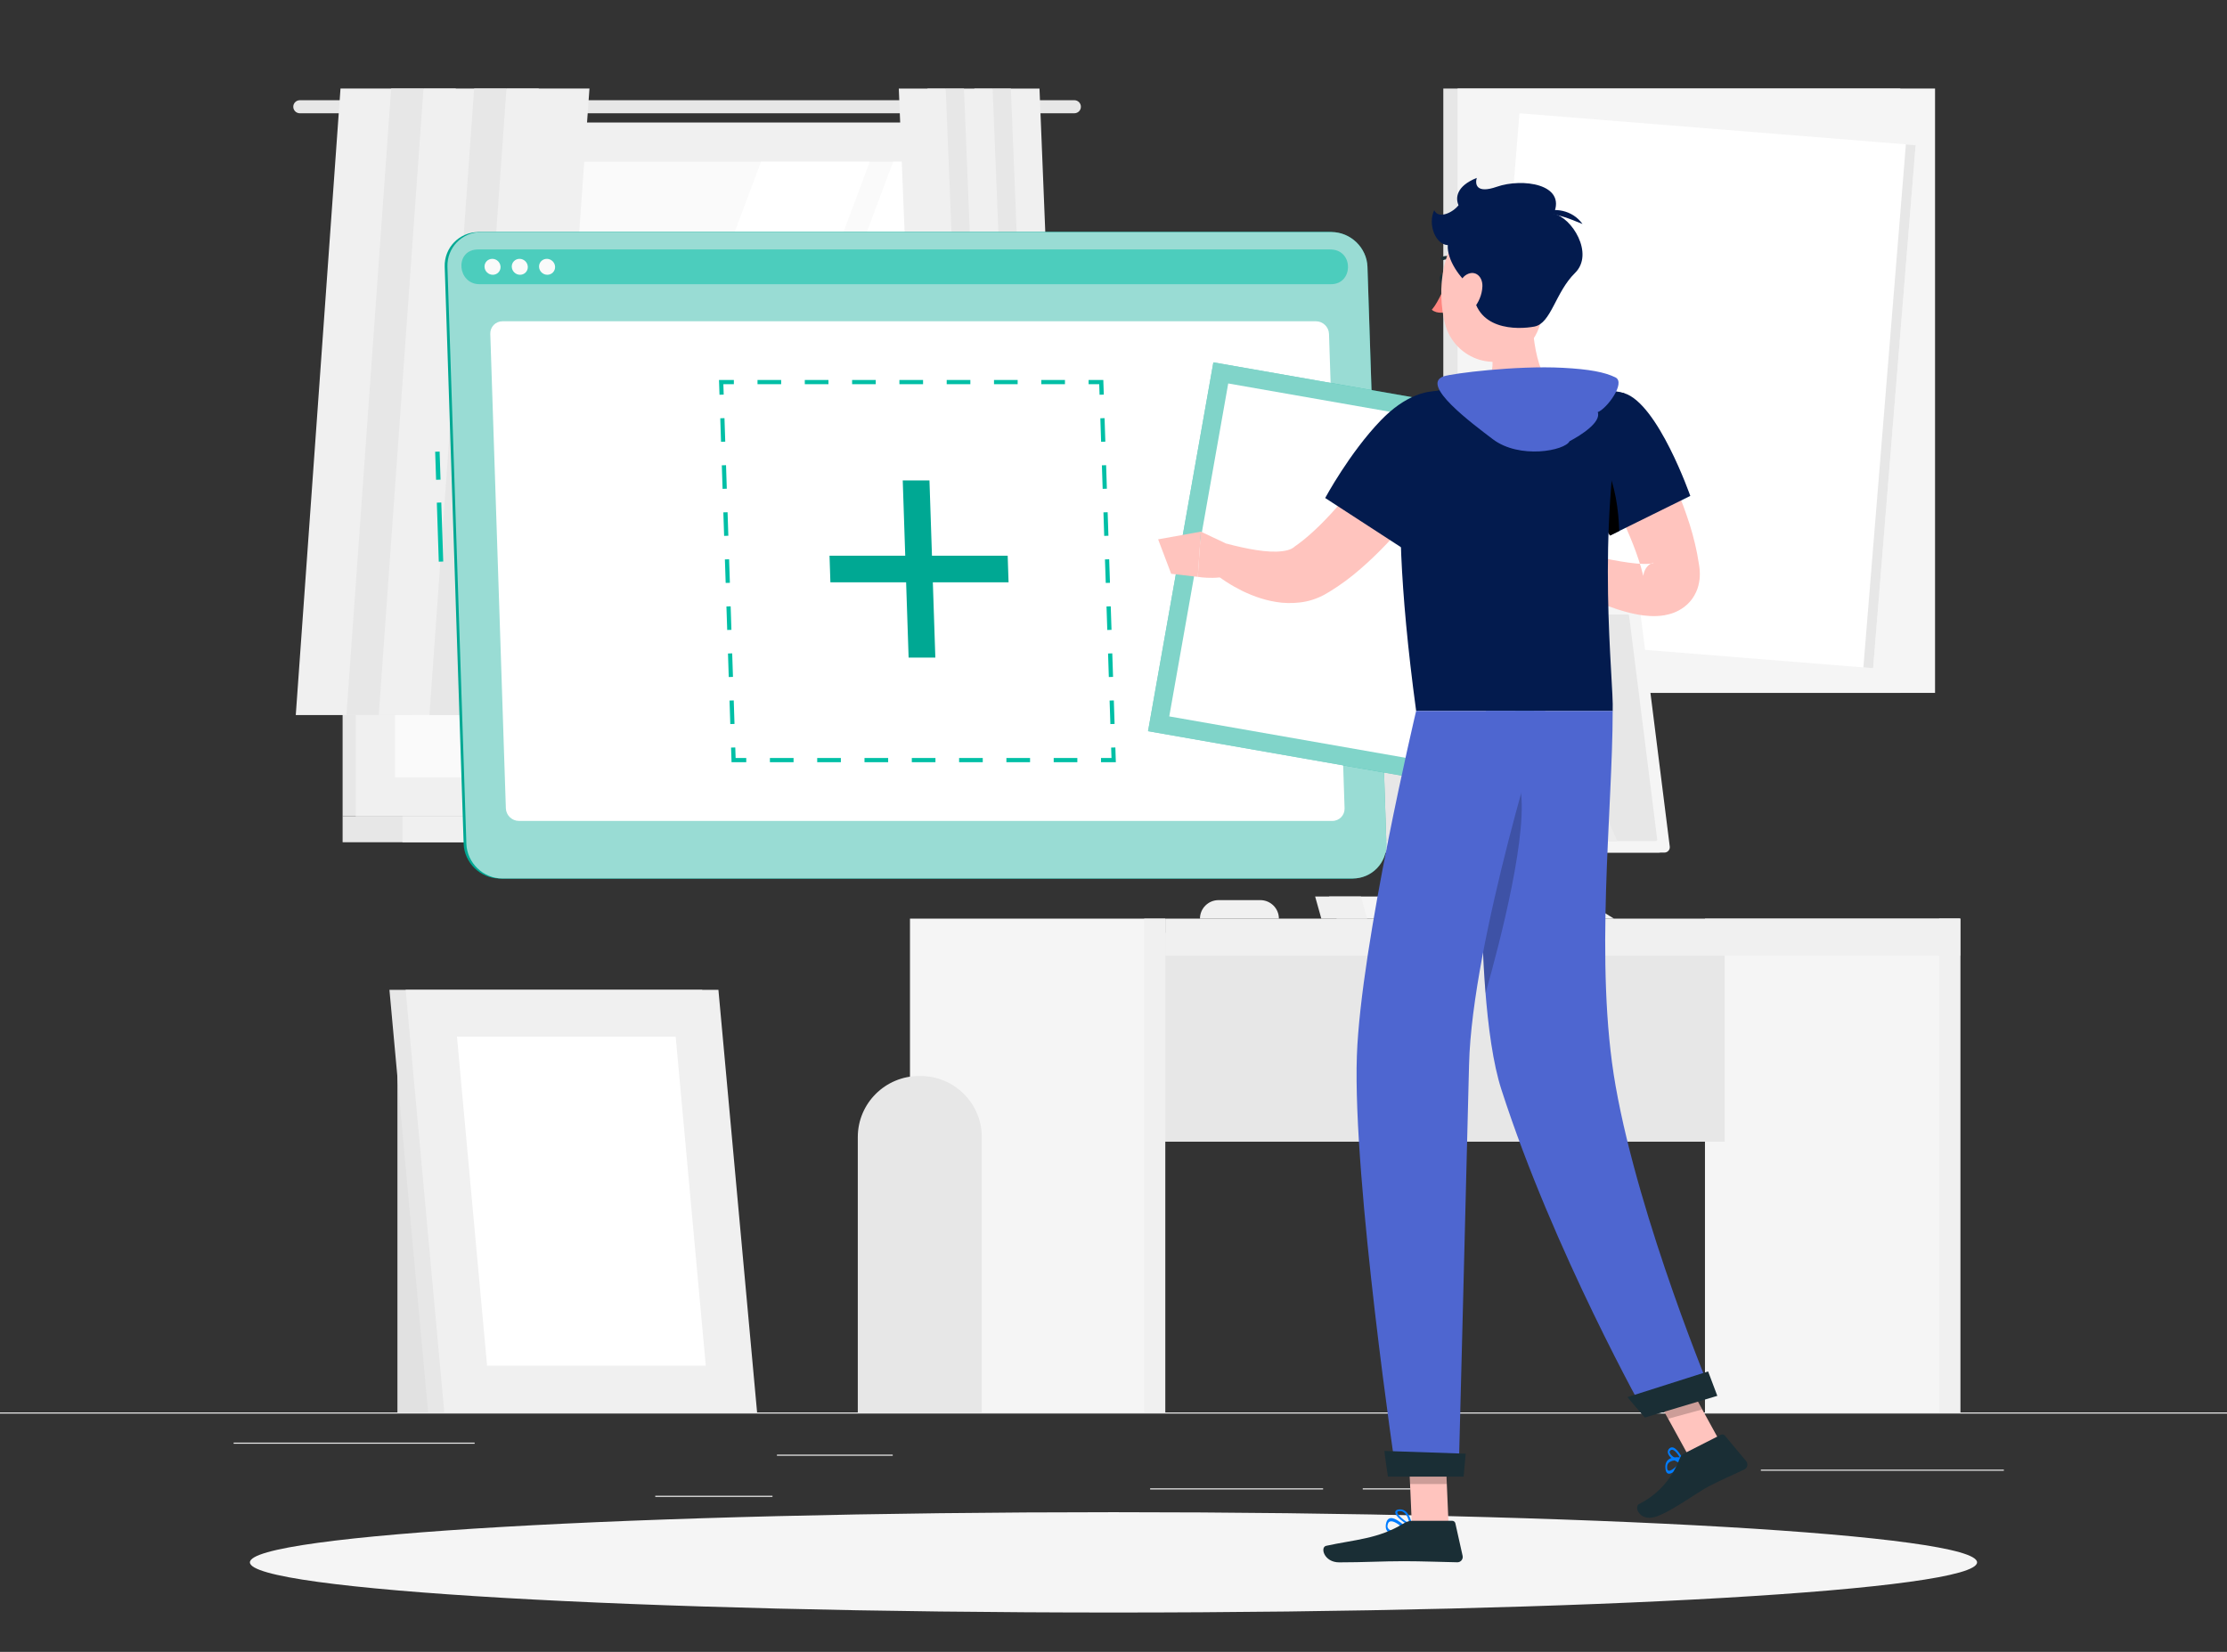 <?xml version="1.0" encoding="utf-8"?>
<svg width="155px" height="115px" viewBox="0 0 155 115" version="1.1" xmlns:xlink="http://www.w3.org/1999/xlink" xmlns="http://www.w3.org/2000/svg">
    <rect x="0" y="0" width="155" height="115" fill="#333333" stroke="none"/>
    <defs>
        <path d="M0 115L155 115L155 0L0 0L0 115Z" id="path_1" />
        <clipPath id="mask_1">
            <use xlink:href="#path_1" />
        </clipPath>
    </defs>
    <g id="Group-23">
        <path d="M5.999 0L149.001 0Q149.148 0 149.295 0.007Q149.442 0.014 149.589 0.029Q149.736 0.043 149.881 0.065Q150.027 0.087 150.171 0.115Q150.316 0.144 150.459 0.18Q150.601 0.216 150.742 0.258Q150.883 0.301 151.022 0.351Q151.161 0.4 151.297 0.457Q151.433 0.513 151.566 0.576Q151.699 0.639 151.829 0.708Q151.959 0.778 152.085 0.853Q152.211 0.929 152.334 1.011Q152.456 1.093 152.575 1.181Q152.693 1.268 152.807 1.362Q152.921 1.455 153.03 1.554Q153.139 1.653 153.243 1.757Q153.347 1.861 153.446 1.97Q153.545 2.079 153.638 2.193Q153.732 2.307 153.819 2.425Q153.907 2.544 153.989 2.666Q154.071 2.789 154.146 2.915Q154.222 3.041 154.292 3.171Q154.361 3.301 154.424 3.434Q154.487 3.567 154.543 3.703Q154.6 3.839 154.649 3.978Q154.699 4.117 154.742 4.258Q154.784 4.399 154.82 4.541Q154.856 4.684 154.885 4.829Q154.913 4.973 154.935 5.119Q154.957 5.264 154.971 5.411Q154.986 5.558 154.993 5.705Q155 5.852 155 5.999L155 109.001Q155 109.148 154.993 109.295Q154.986 109.442 154.971 109.589Q154.957 109.736 154.935 109.881Q154.913 110.027 154.885 110.171Q154.856 110.316 154.82 110.459Q154.784 110.601 154.742 110.742Q154.699 110.883 154.649 111.022Q154.6 111.161 154.543 111.297Q154.487 111.433 154.424 111.566Q154.361 111.699 154.292 111.829Q154.222 111.959 154.147 112.085Q154.071 112.211 153.989 112.334Q153.907 112.456 153.819 112.575Q153.732 112.693 153.638 112.807Q153.545 112.921 153.446 113.03Q153.347 113.139 153.243 113.243Q153.139 113.347 153.03 113.446Q152.921 113.545 152.807 113.638Q152.693 113.732 152.575 113.819Q152.456 113.907 152.334 113.989Q152.211 114.071 152.085 114.146Q151.959 114.222 151.829 114.292Q151.699 114.361 151.566 114.424Q151.433 114.487 151.297 114.543Q151.161 114.6 151.022 114.649Q150.883 114.699 150.742 114.742Q150.601 114.784 150.459 114.82Q150.316 114.856 150.171 114.885Q150.027 114.913 149.881 114.935Q149.736 114.957 149.589 114.971Q149.442 114.986 149.295 114.993Q149.148 115 149.001 115L5.999 115Q5.852 115 5.705 114.993Q5.558 114.986 5.411 114.971Q5.264 114.957 5.119 114.935Q4.973 114.913 4.829 114.885Q4.684 114.856 4.541 114.82Q4.399 114.784 4.258 114.742Q4.117 114.699 3.978 114.649Q3.839 114.6 3.703 114.543Q3.567 114.487 3.434 114.424Q3.301 114.361 3.171 114.292Q3.041 114.222 2.915 114.146Q2.789 114.071 2.666 113.989Q2.544 113.907 2.425 113.819Q2.307 113.732 2.193 113.638Q2.079 113.545 1.97 113.446Q1.861 113.347 1.757 113.243Q1.653 113.139 1.554 113.03Q1.455 112.921 1.362 112.807Q1.268 112.693 1.181 112.575Q1.093 112.456 1.011 112.334Q0.929 112.211 0.853 112.085Q0.778 111.959 0.708 111.829Q0.639 111.699 0.576 111.566Q0.513 111.433 0.457 111.297Q0.4 111.161 0.351 111.022Q0.301 110.883 0.258 110.742Q0.216 110.601 0.18 110.459Q0.144 110.316 0.115 110.171Q0.087 110.027 0.065 109.881Q0.043 109.736 0.029 109.589Q0.014 109.442 0.007 109.295Q0 109.148 0 109.001L0 5.999Q0 5.852 0.007 5.705Q0.014 5.558 0.029 5.411Q0.043 5.264 0.065 5.119Q0.087 4.973 0.115 4.829Q0.144 4.684 0.18 4.541Q0.216 4.399 0.258 4.258Q0.301 4.117 0.351 3.978Q0.4 3.839 0.457 3.703Q0.513 3.567 0.576 3.434Q0.639 3.301 0.708 3.171Q0.778 3.041 0.853 2.915Q0.929 2.789 1.011 2.666Q1.093 2.544 1.181 2.425Q1.268 2.307 1.362 2.193Q1.455 2.079 1.554 1.97Q1.653 1.861 1.757 1.757Q1.861 1.653 1.97 1.554Q2.079 1.455 2.193 1.362Q2.307 1.268 2.425 1.181Q2.544 1.093 2.666 1.011Q2.789 0.929 2.915 0.853Q3.041 0.778 3.171 0.708Q3.301 0.639 3.434 0.576Q3.567 0.513 3.703 0.457Q3.839 0.4 3.978 0.351Q4.117 0.301 4.258 0.258Q4.399 0.216 4.541 0.18Q4.684 0.144 4.829 0.115Q4.973 0.087 5.119 0.065Q5.264 0.043 5.411 0.029Q5.558 0.014 5.705 0.007Q5.852 0 5.999 0Z" id="Rectangle" fill="none" fill-rule="evenodd" stroke="none" />
        <g id="3129490">
            <path d="M0 0.193L155 0.193L155 0.116L0 0.116L0 0.193Z" transform="translate(0 98.217)" id="Fill-1" fill="#ECECEC" fill-rule="evenodd" stroke="none" />
            <g id="Group-62">
                <path d="M0 115L155 115L155 0L0 0L0 115Z" fill-opacity="0" />
                <g clip-path="url(#mask_1)">
                    <path d="M0 0.193L8.059 0.193L8.059 0.116L0 0.116L0 0.193Z" transform="translate(54.075 101.154)" id="Fill-6" fill="#ECECEC" fill-rule="evenodd" stroke="none" />
                    <path d="M0 0.193L16.772 0.193L16.772 0.116L0 0.116L0 0.193Z" transform="translate(16.262 100.317)" id="Fill-8" fill="#ECECEC" fill-rule="evenodd" stroke="none" />
                    <path d="M0 0.193L8.158 0.193L8.158 0.116L0 0.116L0 0.193Z" transform="translate(45.607 104.018)" id="Fill-9" fill="#ECECEC" fill-rule="evenodd" stroke="none" />
                    <path d="M0 0.193L12.038 0.193L12.038 0.116L0 0.116L0 0.193Z" transform="translate(80.05 103.5)" id="Fill-10" fill="#ECECEC" fill-rule="evenodd" stroke="none" />
                    <path d="M0 0.193L3.315 0.193L3.315 0.116L0 0.116L0 0.193Z" transform="translate(94.848 103.5)" id="Fill-11" fill="#ECECEC" fill-rule="evenodd" stroke="none" />
                    <path d="M0 0.193L16.912 0.193L16.912 0.116L0 0.116L0 0.193Z" transform="translate(122.557 102.198)" id="Fill-12" fill="#ECECEC" fill-rule="evenodd" stroke="none" />
                    <path d="M0 48.291L45.999 48.291L45.999 0L0 0L0 48.291Z" transform="translate(23.846 8.54)" id="Fill-13" fill="#E7E7E7" fill-rule="evenodd" stroke="none" />
                    <path d="M54.363 0L0.457 0C0.205 0 0 0.204 0 0.454C0 0.705 0.205 0.909 0.457 0.909L54.363 0.909C54.615 0.909 54.819 0.705 54.819 0.454C54.819 0.204 54.615 0 54.363 0" transform="translate(20.412 6.977)" id="Fill-14" fill="#E7E7E7" fill-rule="evenodd" stroke="none" />
                    <path d="M0 48.291L47.039 48.291L47.039 0L0 0L0 48.291Z" transform="translate(24.758 8.54)" id="Fill-15" fill="#F0F0F0" fill-rule="evenodd" stroke="none" />
                    <path d="M0 1.804L45.999 1.804L45.999 0L0 0L0 1.804Z" transform="translate(23.846 56.832)" id="Fill-16" fill="#E7E7E7" fill-rule="evenodd" stroke="none" />
                    <path d="M0 1.804L47.039 1.804L47.039 0L0 0L0 1.804Z" transform="translate(28.01 56.832)" id="Fill-17" fill="#F0F0F0" fill-rule="evenodd" stroke="none" />
                    <path d="M0 42.854L41.574 42.854L41.574 0L0 0L0 42.854Z" transform="translate(27.491 11.259)" id="Fill-18" fill="#FAFAFA" fill-rule="evenodd" stroke="none" />
                    <path d="M0 42.854L16.038 0L23.609 0L7.571 42.854L0 42.854Z" transform="translate(36.928 11.259)" id="Fill-19" fill="#FFFFFF" fill-rule="evenodd" stroke="none" />
                    <path d="M0 42.854L16.038 0L18.99 0L2.952 42.854L0 42.854Z" transform="translate(46.126 11.259)" id="Fill-20" fill="#FFFFFF" fill-rule="evenodd" stroke="none" />
                    <path d="M0 42.854L0.347 42.854L0.347 0L0 0L0 42.854Z" transform="translate(68.717 11.259)" id="Fill-21" fill="#E7E7E7" fill-rule="evenodd" stroke="none" />
                    <g id="Group-27" transform="translate(20.586 6.164)">
                        <path d="M5.776 43.619L0 43.619L3.113 0L8.889 0L5.776 43.619Z" id="Fill-22" fill="#F0F0F0" fill-rule="evenodd" stroke="none" />
                        <path d="M4.5 43.619L0 43.619L3.113 0L7.613 0L4.5 43.619Z" transform="translate(3.526 0)" id="Fill-23" fill="#E7E7E7" fill-rule="evenodd" stroke="none" />
                        <path d="M5.776 43.619L0 43.619L3.113 0L8.889 0L5.776 43.619Z" transform="translate(5.776 0)" id="Fill-24" fill="#F0F0F0" fill-rule="evenodd" stroke="none" />
                        <path d="M4.5 43.619L0 43.619L3.113 0L7.613 0L4.5 43.619Z" transform="translate(9.302 0)" id="Fill-25" fill="#E7E7E7" fill-rule="evenodd" stroke="none" />
                        <path d="M5.776 43.619L0 43.619L3.113 0L8.889 0L5.776 43.619Z" transform="translate(11.552 0)" id="Fill-26" fill="#F0F0F0" fill-rule="evenodd" stroke="none" />
                    </g>
                    <g id="Group-33" transform="translate(62.557 6.165)">
                        <path d="M1.759 43.619L5.024 43.619L3.264 0L0 0L1.759 43.619Z" transform="translate(6.528 0)" id="Fill-28" fill="#F0F0F0" fill-rule="evenodd" stroke="none" />
                        <path d="M1.759 43.619L4.302 43.619L2.543 0L0 0L1.759 43.619Z" transform="translate(5.257 0)" id="Fill-29" fill="#E7E7E7" fill-rule="evenodd" stroke="none" />
                        <path d="M1.759 43.619L5.024 43.619L3.264 0L0 0L1.759 43.619Z" transform="translate(3.264 0)" id="Fill-30" fill="#F0F0F0" fill-rule="evenodd" stroke="none" />
                        <path d="M1.759 43.619L4.302 43.619L2.543 0L0 0L1.759 43.619Z" transform="translate(1.993 0)" id="Fill-31" fill="#E7E7E7" fill-rule="evenodd" stroke="none" />
                        <path d="M1.759 43.619L5.024 43.619L3.264 0L0 0L1.759 43.619Z" id="Fill-32" fill="#F0F0F0" fill-rule="evenodd" stroke="none" />
                    </g>
                    <path d="M0 42.074L31.808 42.074L31.808 0L0 0L0 42.074Z" transform="translate(100.455 6.164)" id="Fill-34" fill="#E7E7E7" fill-rule="evenodd" stroke="none" />
                    <path d="M0 42.074L33.232 42.074L33.232 0L0 0L0 42.074Z" transform="translate(101.448 6.164)" id="Fill-35" fill="#F5F5F5" fill-rule="evenodd" stroke="none" />
                    <path d="M30.533 2.217L2.959 0L0 36.415L27.575 38.633L30.533 2.217Z" transform="translate(102.796 7.886)" id="Fill-36" fill="#FFFFFF" fill-rule="evenodd" stroke="none" />
                    <path d="M3.638 0.055L2.959 0L0 36.415L0.679 36.47L3.638 0.055Z" transform="translate(129.692 10.049)" id="Fill-37" fill="#E7E7E7" fill-rule="evenodd" stroke="none" />
                    <path d="M0 34.379L17.766 34.379L17.766 0L0 0L0 34.379Z" transform="translate(118.666 63.954)" id="Fill-38" fill="#F5F5F5" fill-rule="evenodd" stroke="none" />
                    <path d="M0 34.379L1.465 34.379L1.465 0L0 0L0 34.379Z" transform="translate(134.967 63.954)" id="Fill-39" fill="#F0F0F0" fill-rule="evenodd" stroke="none" />
                    <path d="M0 14.547L40.907 14.547L40.907 0L0 0L0 14.547Z" transform="translate(79.129 64.935)" id="Fill-40" fill="#E7E7E7" fill-rule="evenodd" stroke="none" />
                    <path d="M0 2.579L55.331 2.579L55.331 0L0 0L0 2.579Z" transform="translate(81.101 63.954)" id="Fill-41" fill="#F0F0F0" fill-rule="evenodd" stroke="none" />
                    <path d="M0 34.379L17.765 34.379L17.765 0L0 0L0 34.379Z" transform="translate(63.335 63.954)" id="Fill-42" fill="#F5F5F5" fill-rule="evenodd" stroke="none" />
                    <path d="M8.63 23.425L0 23.425L0 4.253C0 1.904 1.914 0 4.275 0L4.355 0C6.716 0 8.63 1.904 8.63 4.253L8.63 23.425Z" transform="translate(59.703 74.908)" id="Fill-43" fill="#E7E7E7" fill-rule="evenodd" stroke="none" />
                    <path d="M0 34.379L1.465 34.379L1.465 0L0 0L0 34.379Z" transform="translate(79.636 63.954)" id="Fill-44" fill="#F0F0F0" fill-rule="evenodd" stroke="none" />
                    <path d="M3.833 7.422L0 7.422L0.932 0L4.765 0L3.833 7.422Z" transform="translate(97.265 56.532)" id="Fill-45" fill="#F0F0F0" fill-rule="evenodd" stroke="none" />
                    <path d="M3.833 7.422L0 7.422L0.932 0L4.765 0L3.833 7.422Z" transform="translate(98.112 56.532)" id="Fill-46" fill="#F5F5F5" fill-rule="evenodd" stroke="none" />
                    <path d="M3.833 3.711L0 3.711L0.466 0L4.299 0L3.833 3.711Z" transform="translate(98.578 56.532)" id="Fill-47" fill="#F0F0F0" fill-rule="evenodd" stroke="none" />
                    <path d="M2.465 17.378L29.578 17.378C29.804 17.378 29.979 17.181 29.951 16.958L27.861 0.328C27.838 0.141 27.678 0 27.488 0L0.376 0C0.15 0 -0.025 0.197 0.003 0.42L2.092 17.05C2.116 17.238 2.276 17.378 2.465 17.378" transform="translate(85.862 41.977)" id="Fill-48" fill="#F0F0F0" fill-rule="evenodd" stroke="none" />
                    <path d="M2.465 17.378L29.578 17.378C29.804 17.378 29.979 17.181 29.951 16.958L27.861 0.328C27.838 0.141 27.678 0 27.488 0L0.376 0C0.15 0 -0.025 0.197 0.003 0.42L2.092 17.05C2.116 17.238 2.276 17.378 2.465 17.378" transform="translate(86.265 41.977)" id="Fill-49" fill="#F5F5F5" fill-rule="evenodd" stroke="none" />
                    <path d="M28.2 15.657L26.244 0.092C26.237 0.039 26.193 0 26.14 0L0.105 0C0.042 0 -0.007 0.055 0.001 0.118L1.957 15.683C1.963 15.736 2.008 15.775 2.061 15.775L28.096 15.775C28.159 15.775 28.207 15.72 28.2 15.657" transform="translate(87.142 42.778)" id="Fill-50" fill="#E7E7E7" fill-rule="evenodd" stroke="none" />
                    <path d="M12.916 15.775L6.034 0L0 0L6.882 15.775L12.916 15.775Z" transform="translate(99.647 42.779)" id="Fill-51" fill="#ECECEC" fill-rule="evenodd" stroke="none" />
                    <path d="M9.056 15.775L2.174 0L0 0L6.882 15.775L9.056 15.775Z" transform="translate(96.311 42.779)" id="Fill-52" fill="#ECECEC" fill-rule="evenodd" stroke="none" />
                    <path d="M0.622 0L5.621 0C5.964 0 6.243 0.277 6.243 0.619L6.243 0.695L0 0.695L0 0.619C0 0.277 0.278 0 0.622 0" transform="translate(99.191 63.258)" id="Fill-53" fill="#F5F5F5" fill-rule="evenodd" stroke="none" />
                    <path d="M0.622 0L3.613 0C3.957 0 4.235 0.277 4.235 0.619L4.235 0.695L0 0.695L0 0.619C0 0.277 0.278 0 0.622 0" transform="translate(95.678 63.258)" id="Fill-54" fill="#F0F0F0" fill-rule="evenodd" stroke="none" />
                    <path d="M19.824 1.541L0.522 1.541L0 0L17.312 0L19.824 1.541Z" transform="translate(92.509 62.413)" id="Fill-55" fill="#F5F5F5" fill-rule="evenodd" stroke="none" />
                    <path d="M3.62 1.541L0.431 1.541L0 0L3.189 0L3.62 1.541Z" transform="translate(91.534 62.413)" id="Fill-56" fill="#F0F0F0" fill-rule="evenodd" stroke="none" />
                    <path d="M1.296 0L4.198 0C4.913 0 5.494 0.577 5.494 1.289L0 1.289C0 0.577 0.58 0 1.296 0" transform="translate(83.518 62.665)" id="Fill-57" fill="#F0F0F0" fill-rule="evenodd" stroke="none" />
                    <path d="M0 24.898L5.384 24.898L5.384 0L0 0L0 24.898Z" transform="translate(27.661 73.434)" id="Fill-58" fill="#E1E1E1" fill-rule="evenodd" stroke="none" />
                    <path d="M24.461 29.422L2.692 29.422L0 0L21.769 0L24.461 29.422Z" transform="translate(27.105 68.911)" id="Fill-59" fill="#E7E7E7" fill-rule="evenodd" stroke="none" />
                    <path d="M24.461 29.422L2.691 29.422L0 0L21.769 0L24.461 29.422Z" transform="translate(28.233 68.911)" id="Fill-60" fill="#F0F0F0" fill-rule="evenodd" stroke="none" />
                    <path d="M2.096 22.908L0 0L15.222 0L17.318 22.908L2.096 22.908Z" transform="translate(31.805 72.168)" id="Fill-61" fill="#FFFFFF" fill-rule="evenodd" stroke="none" />
                </g>
            </g>
            <path d="M120.211 3.492C120.211 5.421 93.301 6.985 60.106 6.985C26.91 6.985 0 5.421 0 3.492C0 1.564 26.91 0 60.106 0C93.301 0 120.211 1.564 120.211 3.492" transform="translate(17.394 105.277)" id="Fill-68" fill="#F5F5F5" fill-rule="evenodd" stroke="none" />
            <path d="M0.135 4.119L0 0.01L0.31 0L0.445 4.109L0.135 4.119Z" transform="translate(30.404 34.984)" id="Fill-70" fill="#00BFA6" fill-rule="evenodd" stroke="none" />
            <path d="M0.064 1.963L0 0.01L0.31 0L0.374 1.953L0.064 1.963Z" transform="translate(30.288 31.439)" id="Fill-71" fill="#00BFA6" fill-rule="evenodd" stroke="none" />
            <g id="Group-103" transform="translate(30.951 16.154)">
                <path d="M3.831 45.007L62.998 45.007C64.337 45.007 65.396 43.917 65.352 42.586L64.035 2.421C63.991 1.089 62.86 0 61.522 0L2.355 0C1.017 0 -0.043 1.089 0.001 2.421L1.319 42.586C1.362 43.917 2.493 45.007 3.831 45.007" id="Fill-72" fill="#00A893" fill-rule="evenodd" stroke="none" />
                <path d="M3.831 45.007L62.999 45.007C64.337 45.007 65.396 43.917 65.352 42.586L64.035 2.421C63.991 1.089 62.861 0 61.522 0L2.355 0C1.017 0 -0.042 1.089 0.001 2.421L1.319 42.586C1.362 43.917 2.493 45.007 3.831 45.007" transform="translate(0.19 0)" id="Fill-74" fill="#00A893" fill-rule="evenodd" stroke="none" />
                <path d="M3.831 45.007L62.999 45.007C64.337 45.007 65.396 43.917 65.352 42.586L64.035 2.421C63.991 1.089 62.861 0 61.522 0L2.355 0C1.017 0 -0.042 1.089 0.001 2.421L1.319 42.586C1.362 43.917 2.493 45.007 3.831 45.007" transform="translate(0.19 0)" id="Fill-76" fill="#FFFFFF" fill-opacity="0.6" fill-rule="evenodd" stroke="none" />
                <path d="M60.4 0L1.232 0C1.165 0 1.099 0.003 1.034 0.008C-0.483 0.132 -0.265 2.421 1.261 2.421L60.529 2.421C62.056 2.421 62.124 0.132 60.599 0.008C60.533 0.003 60.467 0 60.4 0" transform="translate(1.162 1.21)" id="Fill-78" fill="#00BFA6" fill-opacity="0.5" fill-rule="evenodd" stroke="none" />
                <path d="M1.116 0.555C1.126 0.861 0.884 1.11 0.576 1.11C0.268 1.11 0.011 0.861 0 0.555C-0.01 0.248 0.232 0 0.54 0C0.848 0 1.106 0.248 1.116 0.555" transform="translate(2.772 1.866)" id="Fill-80" fill="#FAFAFA" fill-rule="evenodd" stroke="none" />
                <path d="M1.116 0.555C1.126 0.861 0.884 1.11 0.576 1.11C0.268 1.11 0.011 0.861 0 0.555C-0.01 0.248 0.232 0 0.54 0C0.848 0 1.106 0.248 1.116 0.555" transform="translate(4.669 1.866)" id="Fill-82" fill="#FAFAFA" fill-rule="evenodd" stroke="none" />
                <path d="M1.116 0.555C1.126 0.861 0.884 1.11 0.576 1.11C0.268 1.11 0.011 0.861 0 0.555C-0.01 0.248 0.232 0 0.54 0C0.848 0 1.106 0.248 1.116 0.555" transform="translate(6.567 1.866)" id="Fill-84" fill="#FAFAFA" fill-rule="evenodd" stroke="none" />
                <path d="M1.995 34.786L58.605 34.786C59.092 34.786 59.474 34.393 59.459 33.909L58.375 0.878C58.359 0.393 57.951 0 57.464 0L0.854 0C0.367 0 -0.015 0.393 0 0.878L1.084 33.909C1.1 34.393 1.507 34.786 1.995 34.786" transform="translate(3.173 6.212)" id="Fill-86" fill="#FFFFFF" fill-rule="evenodd" stroke="none" />
                <g id="Group-98" transform="translate(19.092 10.3)">
                    <path d="M27.587 25.583L27.62 26.611L26.587 26.611L26.587 26.318L27.317 26.318L27.293 25.592L27.587 25.583ZM5.189 26.318L5.189 26.611L3.543 26.611L3.543 26.318L5.189 26.318ZM8.481 26.318L8.481 26.611L6.835 26.611L6.835 26.318L8.481 26.318ZM11.773 26.318L11.773 26.611L10.126 26.611L10.126 26.318L11.773 26.318ZM15.065 26.318L15.065 26.611L13.419 26.611L13.419 26.318L15.065 26.318ZM18.357 26.318L18.357 26.611L16.711 26.611L16.711 26.318L18.357 26.318ZM21.649 26.318L21.649 26.611L20.003 26.611L20.003 26.318L21.649 26.318ZM24.941 26.318L24.941 26.611L23.295 26.611L23.295 26.318L24.941 26.318ZM1.133 25.583L1.157 26.318L1.897 26.318L1.897 26.611L0.873 26.611L0.839 25.592L1.133 25.583ZM27.48 22.308L27.533 23.945L27.24 23.955L27.186 22.317L27.48 22.308ZM1.026 22.308L1.079 23.945L0.786 23.955L0.732 22.317L1.026 22.308ZM0.918 19.032L0.972 20.67L0.678 20.68L0.625 19.042L0.918 19.032ZM27.372 19.033L27.426 20.67L27.132 20.68L27.079 19.042L27.372 19.033ZM27.265 15.757L27.319 17.395L27.025 17.404L26.971 15.767L27.265 15.757ZM0.811 15.757L0.864 17.395L0.571 17.404L0.517 15.767L0.811 15.757ZM27.157 12.482L27.211 14.12L26.918 14.129L26.863 12.492L27.157 12.482ZM0.703 12.482L0.757 14.12L0.464 14.129L0.41 12.492L0.703 12.482ZM27.05 9.207L27.104 10.844L26.81 10.854L26.757 9.216L27.05 9.207ZM0.596 9.207L0.65 10.844L0.356 10.854L0.302 9.216L0.596 9.207ZM26.943 5.931L26.996 7.569L26.703 7.579L26.649 5.941L26.943 5.931ZM0.489 5.931L0.542 7.569L0.249 7.579L0.195 5.941L0.489 5.931ZM26.835 2.656L26.889 4.294L26.595 4.303L26.541 2.666L26.835 2.656ZM0.381 2.656L0.435 4.294L0.141 4.303L0.088 2.666L0.381 2.656ZM26.748 0L26.781 1.018L26.488 1.028L26.463 0.293L25.724 0.293L25.724 0L26.748 0ZM1.034 0L1.034 0.293L0.304 0.293L0.327 1.018L0.034 1.028L0 0L1.034 0ZM17.494 0L17.494 0.293L15.848 0.293L15.848 0L17.494 0ZM20.786 0L20.786 0.293L19.14 0.293L19.14 0L20.786 0ZM24.078 0L24.078 0.293L22.432 0.293L22.432 0L24.078 0ZM10.91 0L10.91 0.293L9.264 0.293L9.264 0L10.91 0ZM7.618 0L7.618 0.293L5.971 0.293L5.971 0L7.618 0ZM4.326 0L4.326 0.293L2.68 0.293L2.68 0L4.326 0ZM14.202 0L14.202 0.293L12.556 0.293L12.556 0L14.202 0Z" id="Shape" fill="#00BFA6" fill-rule="evenodd" stroke="none" />
                    <path d="M6.956 0L7.13 5.243L12.4 5.243L12.461 7.093L7.191 7.093L7.365 12.336L5.505 12.336L5.331 7.093L0.061 7.093L0 5.243L5.27 5.243L5.096 0L6.956 0Z" transform="translate(7.692 6.991)" id="Path" fill="#00A893" fill-rule="evenodd" stroke="none" />
                </g>
            </g>
            <g id="Group-182" transform="translate(79.904 12.386)">
                <path d="M5.956 0C6.242 0.409 6.471 0.754 6.708 1.137C6.944 1.512 7.166 1.891 7.382 2.275C7.817 3.04 8.22 3.824 8.59 4.631C8.959 5.439 9.307 6.263 9.595 7.124C9.896 7.975 10.141 8.87 10.324 9.792L10.444 10.495L10.459 10.583L10.476 10.696C10.488 10.804 10.502 10.896 10.506 11.016C10.51 11.135 10.515 11.243 10.507 11.38L10.492 11.575L10.459 11.79C10.439 11.926 10.39 12.092 10.342 12.239C10.28 12.4 10.217 12.553 10.124 12.708C9.95 13.017 9.696 13.292 9.44 13.487C8.908 13.889 8.429 14.005 8.042 14.078C7.649 14.144 7.33 14.142 7.03 14.129C6.734 14.113 6.463 14.08 6.207 14.032C5.697 13.937 5.235 13.811 4.79 13.67C3.905 13.382 3.089 13.037 2.298 12.653C1.504 12.267 0.755 11.86 0 11.377L0.891 9.409C2.458 9.792 4.077 10.212 5.567 10.415C5.936 10.468 6.296 10.5 6.618 10.504C6.927 10.51 7.233 10.476 7.284 10.43C7.302 10.415 7.233 10.393 7.026 10.529C6.933 10.595 6.82 10.71 6.744 10.835C6.708 10.902 6.675 10.955 6.655 11.02C6.631 11.066 6.62 11.134 6.608 11.166L6.59 11.265C6.589 11.297 6.582 11.302 6.582 11.316C6.583 11.332 6.575 11.323 6.575 11.328C6.577 11.337 6.569 11.307 6.563 11.287L6.545 11.222L6.406 10.703C5.991 9.314 5.379 7.896 4.665 6.512C4.315 5.816 3.931 5.129 3.54 4.447C3.345 4.105 3.141 3.768 2.94 3.431C2.741 3.104 2.523 2.745 2.342 2.464L5.956 0Z" transform="translate(27.894 16.37)" id="Fill-104" fill="#FFC4BE" fill-rule="evenodd" stroke="none" />
                <path d="M2.682 1.333L1.338 0L0 2.965C0 2.965 1.265 3.663 2.393 3.154L2.682 1.333Z" transform="translate(26.468 24.601)" id="Fill-106" fill="#FFC4BE" fill-rule="evenodd" stroke="none" />
                <path d="M0.99 0L0 2.502L1.641 4.027L2.978 1.062L0.99 0Z" transform="translate(24.828 23.539)" id="Fill-108" fill="#FFC4BE" fill-rule="evenodd" stroke="none" />
                <path d="M25.81 30.202L0 25.678L4.547 0L30.357 4.524L25.81 30.202Z" transform="translate(0 12.84)" id="Fill-110" fill="#00A893" fill-rule="evenodd" stroke="none" />
                <path d="M25.81 30.202L0 25.678L4.547 0L30.357 4.524L25.81 30.202Z" transform="translate(0 12.84)" id="Fill-112" fill="#FFFFFF" fill-opacity="0.5" fill-rule="evenodd" stroke="none" />
                <path d="M23.299 27.262L0 23.179L4.104 0L27.403 4.083L23.299 27.262Z" transform="translate(1.477 14.31)" id="Fill-114" fill="#FFFFFF" fill-rule="evenodd" stroke="none" />
                <path d="M0.488 0.366C0.493 0.572 0.387 0.74 0.252 0.743C0.117 0.746 0.004 0.582 0 0.377C-0.004 0.172 0.101 0.003 0.237 3.47046e-05C0.371 -0.003 0.484 0.161 0.488 0.366" transform="translate(20.294 6.663)" id="Fill-120" fill="#1A2E35" fill-rule="evenodd" stroke="none" />
                <path d="M0.949 0C0.949 0 0.504 1.194 0 1.775C0.372 2.106 0.989 1.939 0.989 1.939L0.949 0Z" transform="translate(19.751 7.403)" id="Fill-122" fill="#FF857F" fill-rule="evenodd" stroke="none" />
                <path d="M1.121 0.445C1.09 0.451 1.058 0.445 1.031 0.426C0.591 0.124 0.183 0.28 0.166 0.287C0.105 0.312 0.034 0.282 0.009 0.22C-0.016 0.159 0.013 0.089 0.075 0.064C0.097 0.055 0.616 -0.151 1.168 0.227C1.223 0.265 1.237 0.34 1.199 0.395C1.18 0.423 1.151 0.44 1.121 0.445" transform="translate(20.387 5.43)" id="Fill-124" fill="#1A2E35" fill-rule="evenodd" stroke="none" />
                <path d="M4.782 0C4.651 1.892 4.801 5.715 6.255 6.785C6.255 6.785 5.899 8.329 2.45 8.76C-1.344 9.234 0.4 7.113 0.4 7.113C2.408 6.363 2.162 4.841 1.62 3.451L4.782 0Z" transform="translate(21.976 7.812)" id="Fill-126" fill="#FFC4BE" fill-rule="evenodd" stroke="none" />
                <path d="M1.121 0.232C0.834 0.192 0.358 0.187 0.184 0.445C0.143 0.506 0.123 0.576 0.121 0.662C0.118 0.86 0.166 0.9 0.182 0.913C0.346 1.051 0.811 0.637 1.121 0.232M0.154 1.122C0.145 1.117 0.137 1.111 0.129 1.104C0.068 1.053 -0.004 0.933 0 0.655C0.003 0.509 0.038 0.384 0.105 0.284C0.397 -0.15 1.247 0.041 1.283 0.049C1.307 0.055 1.326 0.083 1.333 0.123C1.34 0.164 1.333 0.207 1.315 0.234C1.116 0.532 0.459 1.306 0.154 1.122" transform="translate(36.005 89.063)" id="Fill-128" fill="#007CFF" fill-rule="evenodd" stroke="none" />
                <path d="M0.389 0.191C0.375 0.184 0.361 0.179 0.347 0.175C0.282 0.156 0.226 0.169 0.175 0.216C0.11 0.277 0.12 0.325 0.124 0.346C0.173 0.572 0.656 0.885 0.981 0.965C0.863 0.734 0.618 0.299 0.389 0.191M0.674 1.021C0.376 0.88 0.061 0.64 0.008 0.393C-0.007 0.324 -0.014 0.191 0.107 0.078C0.186 0.005 0.275 -0.017 0.372 0.012C0.746 0.121 1.138 0.987 1.155 1.024C1.166 1.05 1.166 1.082 1.155 1.108C1.144 1.135 1.124 1.151 1.101 1.15C0.995 1.147 0.837 1.098 0.674 1.021" transform="translate(36.177 88.377)" id="Fill-130" fill="#007CFF" fill-rule="evenodd" stroke="none" />
                <path d="M0.385 0.224C0.342 0.224 0.303 0.232 0.268 0.25C0.212 0.278 0.173 0.33 0.149 0.409C0.106 0.548 0.122 0.618 0.137 0.658C0.256 0.966 0.903 0.973 1.378 0.848C1.141 0.621 0.684 0.224 0.385 0.224M0.79 1.15C0.462 1.15 0.145 1.065 0.039 0.79C0.002 0.694 -0.028 0.53 0.044 0.296C0.084 0.165 0.149 0.077 0.236 0.032C0.662 -0.184 1.555 0.766 1.593 0.806C1.615 0.83 1.627 0.876 1.623 0.923C1.619 0.97 1.6 1.006 1.575 1.015C1.412 1.077 1.096 1.15 0.79 1.15" transform="translate(16.543 93.302)" id="Fill-132" fill="#007CFF" fill-rule="evenodd" stroke="none" />
                <path d="M0.333 0.12C0.318 0.12 0.304 0.121 0.289 0.122C0.158 0.133 0.15 0.176 0.147 0.19C0.113 0.363 0.613 0.795 0.992 0.983C0.952 0.783 0.843 0.373 0.586 0.199C0.508 0.146 0.425 0.12 0.333 0.12M1.083 1.152C1.073 1.152 1.062 1.15 1.053 1.146C0.682 1.008 -0.053 0.458 0.003 0.171C0.016 0.103 0.074 0.019 0.274 0.002C0.422 -0.009 0.559 0.025 0.678 0.106C1.07 0.371 1.152 1.057 1.156 1.086C1.158 1.107 1.147 1.128 1.125 1.14C1.113 1.148 1.098 1.152 1.083 1.152" transform="translate(17.205 92.693)" id="Fill-134" fill="#007CFF" fill-rule="evenodd" stroke="none" />
                <path d="M2.812 5.892L0.255 5.892L0 0L2.558 0L2.812 5.892Z" transform="translate(18.106 87.893)" id="Fill-136" fill="#FFC4BE" fill-rule="evenodd" stroke="none" />
                <path d="M5.408 5.525L3.036 6.173L0 0.648L2.372 0L5.408 5.525Z" transform="translate(34.634 82.887)" id="Fill-138" fill="#FFC4BE" fill-rule="evenodd" stroke="none" />
                <path d="M3.276 1.326L5.834 0.024C5.927 -0.023 6.04 0 6.107 0.08L7.592 1.865C7.746 2.05 7.683 2.332 7.466 2.437C6.565 2.877 6.105 3.045 4.98 3.618C4.288 3.97 2.229 5.493 1.19 5.762C0.175 6.026 -0.252 5.045 0.149 4.842C1.947 3.933 2.674 2.442 2.978 1.654C3.032 1.512 3.14 1.396 3.276 1.326" transform="translate(34.039 87.475)" id="Fill-140" fill="#1A2E35" fill-rule="evenodd" stroke="none" />
                <path d="M6.177 0L8.97 0C9.075 0 9.165 0.072 9.188 0.174L9.693 2.436C9.745 2.67 9.566 2.892 9.325 2.888C8.318 2.871 6.862 2.812 5.595 2.812C4.115 2.812 2.836 2.893 1.1 2.893C0.049 2.893 -0.242 1.837 0.198 1.741C2.198 1.306 3.832 1.259 5.561 0.198C5.749 0.083 5.956 0 6.177 0" transform="translate(12.201 93.49)" id="Fill-142" fill="#1A2E35" fill-rule="evenodd" stroke="none" />
                <path d="M0.307 4.473C0.574 5.156 0.867 5.823 1.164 6.448C1.673 7.529 2.181 8.473 2.55 9.126C2.88 9.713 3.095 10.061 3.095 10.061L8.682 7.304C8.682 7.304 6.431 0.867 4.081 0.151C1.673 -0.577 -0.899 1.404 0.307 4.473" transform="translate(29.059 14.835)" id="Fill-144" fill="#031B4E" fill-rule="evenodd" stroke="none" />
                <path d="M1.081 0C0.594 0.356 0.247 1.314 0 2.439C0.318 3.058 0.612 3.596 0.848 4.016C1.177 4.604 1.392 4.953 1.392 4.953L2.033 4.636C1.99 3.148 1.75 1.47 1.081 0" transform="translate(30.762 19.944)" id="Fill-146" fill="#000000" fill-rule="evenodd" stroke="none" />
                <path d="M6.9082e-06 9.086C6.9082e-06 9.952 0.021 10.905 0.07 11.954C0.195 14.808 0.508 18.365 1.107 22.784L14.786 22.784C14.88 20.696 13.56 10.503 15.586 0.659C15.586 0.659 13.24 0.192 11.005 0.085C9.257 0.001 6.726 -0.054 5.191 0.085C3.164 0.271 1.257 0.791 1.257 0.791C1.257 0.791 -0.003 2.208 6.9082e-06 9.086" transform="translate(17.554 14.327)" id="Fill-148" fill="#031B4E" fill-rule="evenodd" stroke="none" />
                <path d="M16.689 1.869C16.447 2.375 16.239 2.734 16.009 3.104C15.784 3.468 15.557 3.818 15.319 4.157C14.849 4.838 14.355 5.49 13.838 6.127C12.801 7.399 11.682 8.61 10.386 9.729C9.741 10.292 9.039 10.821 8.247 11.304L7.942 11.482L7.862 11.527L7.75 11.583L7.524 11.69C7.221 11.821 6.915 11.922 6.613 11.983C6.009 12.106 5.441 12.114 4.918 12.068C3.873 11.958 2.997 11.64 2.195 11.258C1.797 11.059 1.417 10.849 1.056 10.611C0.686 10.374 0.364 10.13 0 9.823L1.098 7.962C2.439 8.311 3.953 8.626 4.993 8.478C5.248 8.447 5.461 8.384 5.608 8.307C5.681 8.268 5.739 8.231 5.786 8.194C5.795 8.182 5.806 8.173 5.817 8.164L5.833 8.151L5.877 8.119L6.065 7.987C6.57 7.618 7.075 7.166 7.572 6.681C8.563 5.703 9.503 4.585 10.39 3.43C10.834 2.852 11.263 2.26 11.674 1.667C11.877 1.369 12.077 1.073 12.263 0.781C12.444 0.496 12.634 0.189 12.732 0L16.689 1.869Z" transform="translate(4.383 17.504)" id="Fill-150" fill="#FFC4BE" fill-rule="evenodd" stroke="none" />
                <path d="M2.572 1.112L0.213 0L0 3.147C0 3.147 1.833 3.463 2.804 2.751L2.572 1.112Z" transform="translate(3.463 24.627)" id="Fill-152" fill="#FFC4BE" fill-rule="evenodd" stroke="none" />
                <path d="M0 0.535L0.909 2.934L2.761 3.147L2.974 0L0 0.535Z" transform="translate(0.702 24.627)" id="Fill-154" fill="#FFC4BE" fill-rule="evenodd" stroke="none" />
                <path d="M10.433 2.863C10.352 5.294 5.319 10.896 5.319 10.896L0 7.441C0 7.441 1.686 4.302 3.876 2.031C7.179 -1.395 10.53 -0.055 10.433 2.863" transform="translate(12.33 14.843)" id="Fill-156" fill="#031B4E" fill-rule="evenodd" stroke="none" />
                <path d="M0 0L0.131 3.037L2.69 3.037L2.558 0L0 0Z" transform="translate(18.107 87.894)" id="Fill-158" fill="#000000" fill-opacity="0.2" fill-rule="evenodd" stroke="none" />
                <path d="M2.372 0L0 0.649L1.566 3.496L3.938 2.848L2.372 0Z" transform="translate(34.635 82.888)" id="Fill-160" fill="#000000" fill-opacity="0.2" fill-rule="evenodd" stroke="none" />
                <path d="M7.243 3.63C7.141 6.154 7.209 7.636 5.957 8.956C4.074 10.941 0.923 9.852 0.266 7.349C-0.326 5.096 -0.059 1.349 2.4 0.294C4.822 -0.744 7.346 1.107 7.243 3.63" transform="translate(20.409 2.821)" id="Fill-162" fill="#FFC4BE" fill-rule="evenodd" stroke="none" />
                <path d="M2.854 7.654C1.941 7.008 1.045 5.671 1.114 4.678C0.27 4.643 -0.298 3.256 0.167 2.245C0.46 2.896 1.467 2.416 1.859 1.902C1.648 1.405 1.682 0.583 3.129 0C3.009 0.42 3.072 1.124 4.524 0.617C6.289 0 9.391 0.411 8.482 2.502C9.725 2.724 11.336 5.275 9.967 6.619C8.597 7.962 8.313 10.126 7.142 10.349C5.971 10.572 2.922 10.648 2.854 7.654" transform="translate(19.749 0)" id="Fill-164" fill="#031B4E" fill-rule="evenodd" stroke="none" />
                <path d="M0 0.183C0.814 -0.188 2.125 -0.029 2.832 0.975C1.87 0.583 1.319 0.328 0 0.183" transform="translate(27.407 2.235)" id="Fill-166" fill="#031B4E" fill-rule="evenodd" stroke="none" />
                <path d="M1.749 0.928C1.73 1.519 1.47 2.083 1.148 2.455C0.665 3.015 0.135 2.689 0.028 2.026C-0.068 1.429 0.068 0.418 0.669 0.1C1.261 -0.214 1.771 0.252 1.749 0.928" transform="translate(21.523 6.619)" id="Fill-168" fill="#FFC4BE" fill-rule="evenodd" stroke="none" />
                <path d="M0.318 0C0.318 0 -0.889 19.253 1.399 26.353C5.022 37.598 11.48 49.084 11.48 49.084L16.1 47.703C16.1 47.703 11.02 35.577 9.349 26.105C7.848 17.595 9.145 6.951 9.145 0L0.318 0Z" transform="translate(23.194 37.111)" id="Fill-170" fill="#4E66D0" fill-rule="evenodd" stroke="none" />
                <path d="M0.122 0.186C1.413 -0.19 2.419 -0.048 2.68 1.095C3.362 4.078 1.317 11.945 0.297 15.544C-0.116 10.387 -0.02 4.22 0.122 0.186" transform="translate(23.194 41.216)" id="Fill-172" fill="#000000" fill-opacity="0.2" fill-rule="evenodd" stroke="none" />
                <path d="M0 1.786C-0.019 1.792 1.206 3.209 1.206 3.209L6.252 1.699L5.611 0L0 1.786Z" transform="translate(33.37 83.092)" id="Fill-174" fill="#1A2E35" fill-rule="evenodd" stroke="none" />
                <path d="M4.145 0C4.145 0 0.293 16.244 0.021 24.004C-0.283 32.706 2.77 53.232 2.77 53.232L7.103 53.232C7.103 53.232 7.636 32.546 7.829 24.62C8.039 15.979 13.137 0 13.137 0L4.145 0Z" transform="translate(14.514 37.111)" id="Fill-176" fill="#4E66D0" fill-rule="evenodd" stroke="none" />
                <path d="M0.001 0C-0.019 0 0.246 1.789 0.246 1.789L5.516 1.789L5.659 0.192L0.001 0Z" transform="translate(16.45 88.626)" id="Fill-178" fill="#1A2E35" fill-rule="evenodd" stroke="none" />
                <path d="M0.43 0.627C1.016 0.425 5.485 -0.14 8.728 0.032C10.579 0.131 11.624 0.331 12.38 0.696C13.136 1.059 11.781 2.893 11.155 3.117C11.409 3.82 9.998 4.717 9.194 5.143C8.872 5.804 5.703 6.415 3.841 4.995C2.411 3.905 -1.244 1.204 0.43 0.627" transform="translate(20.145 13.188)" id="Fill-180" fill="#4E66D0" fill-rule="evenodd" stroke="none" />
            </g>
        </g>
    </g>
</svg>
